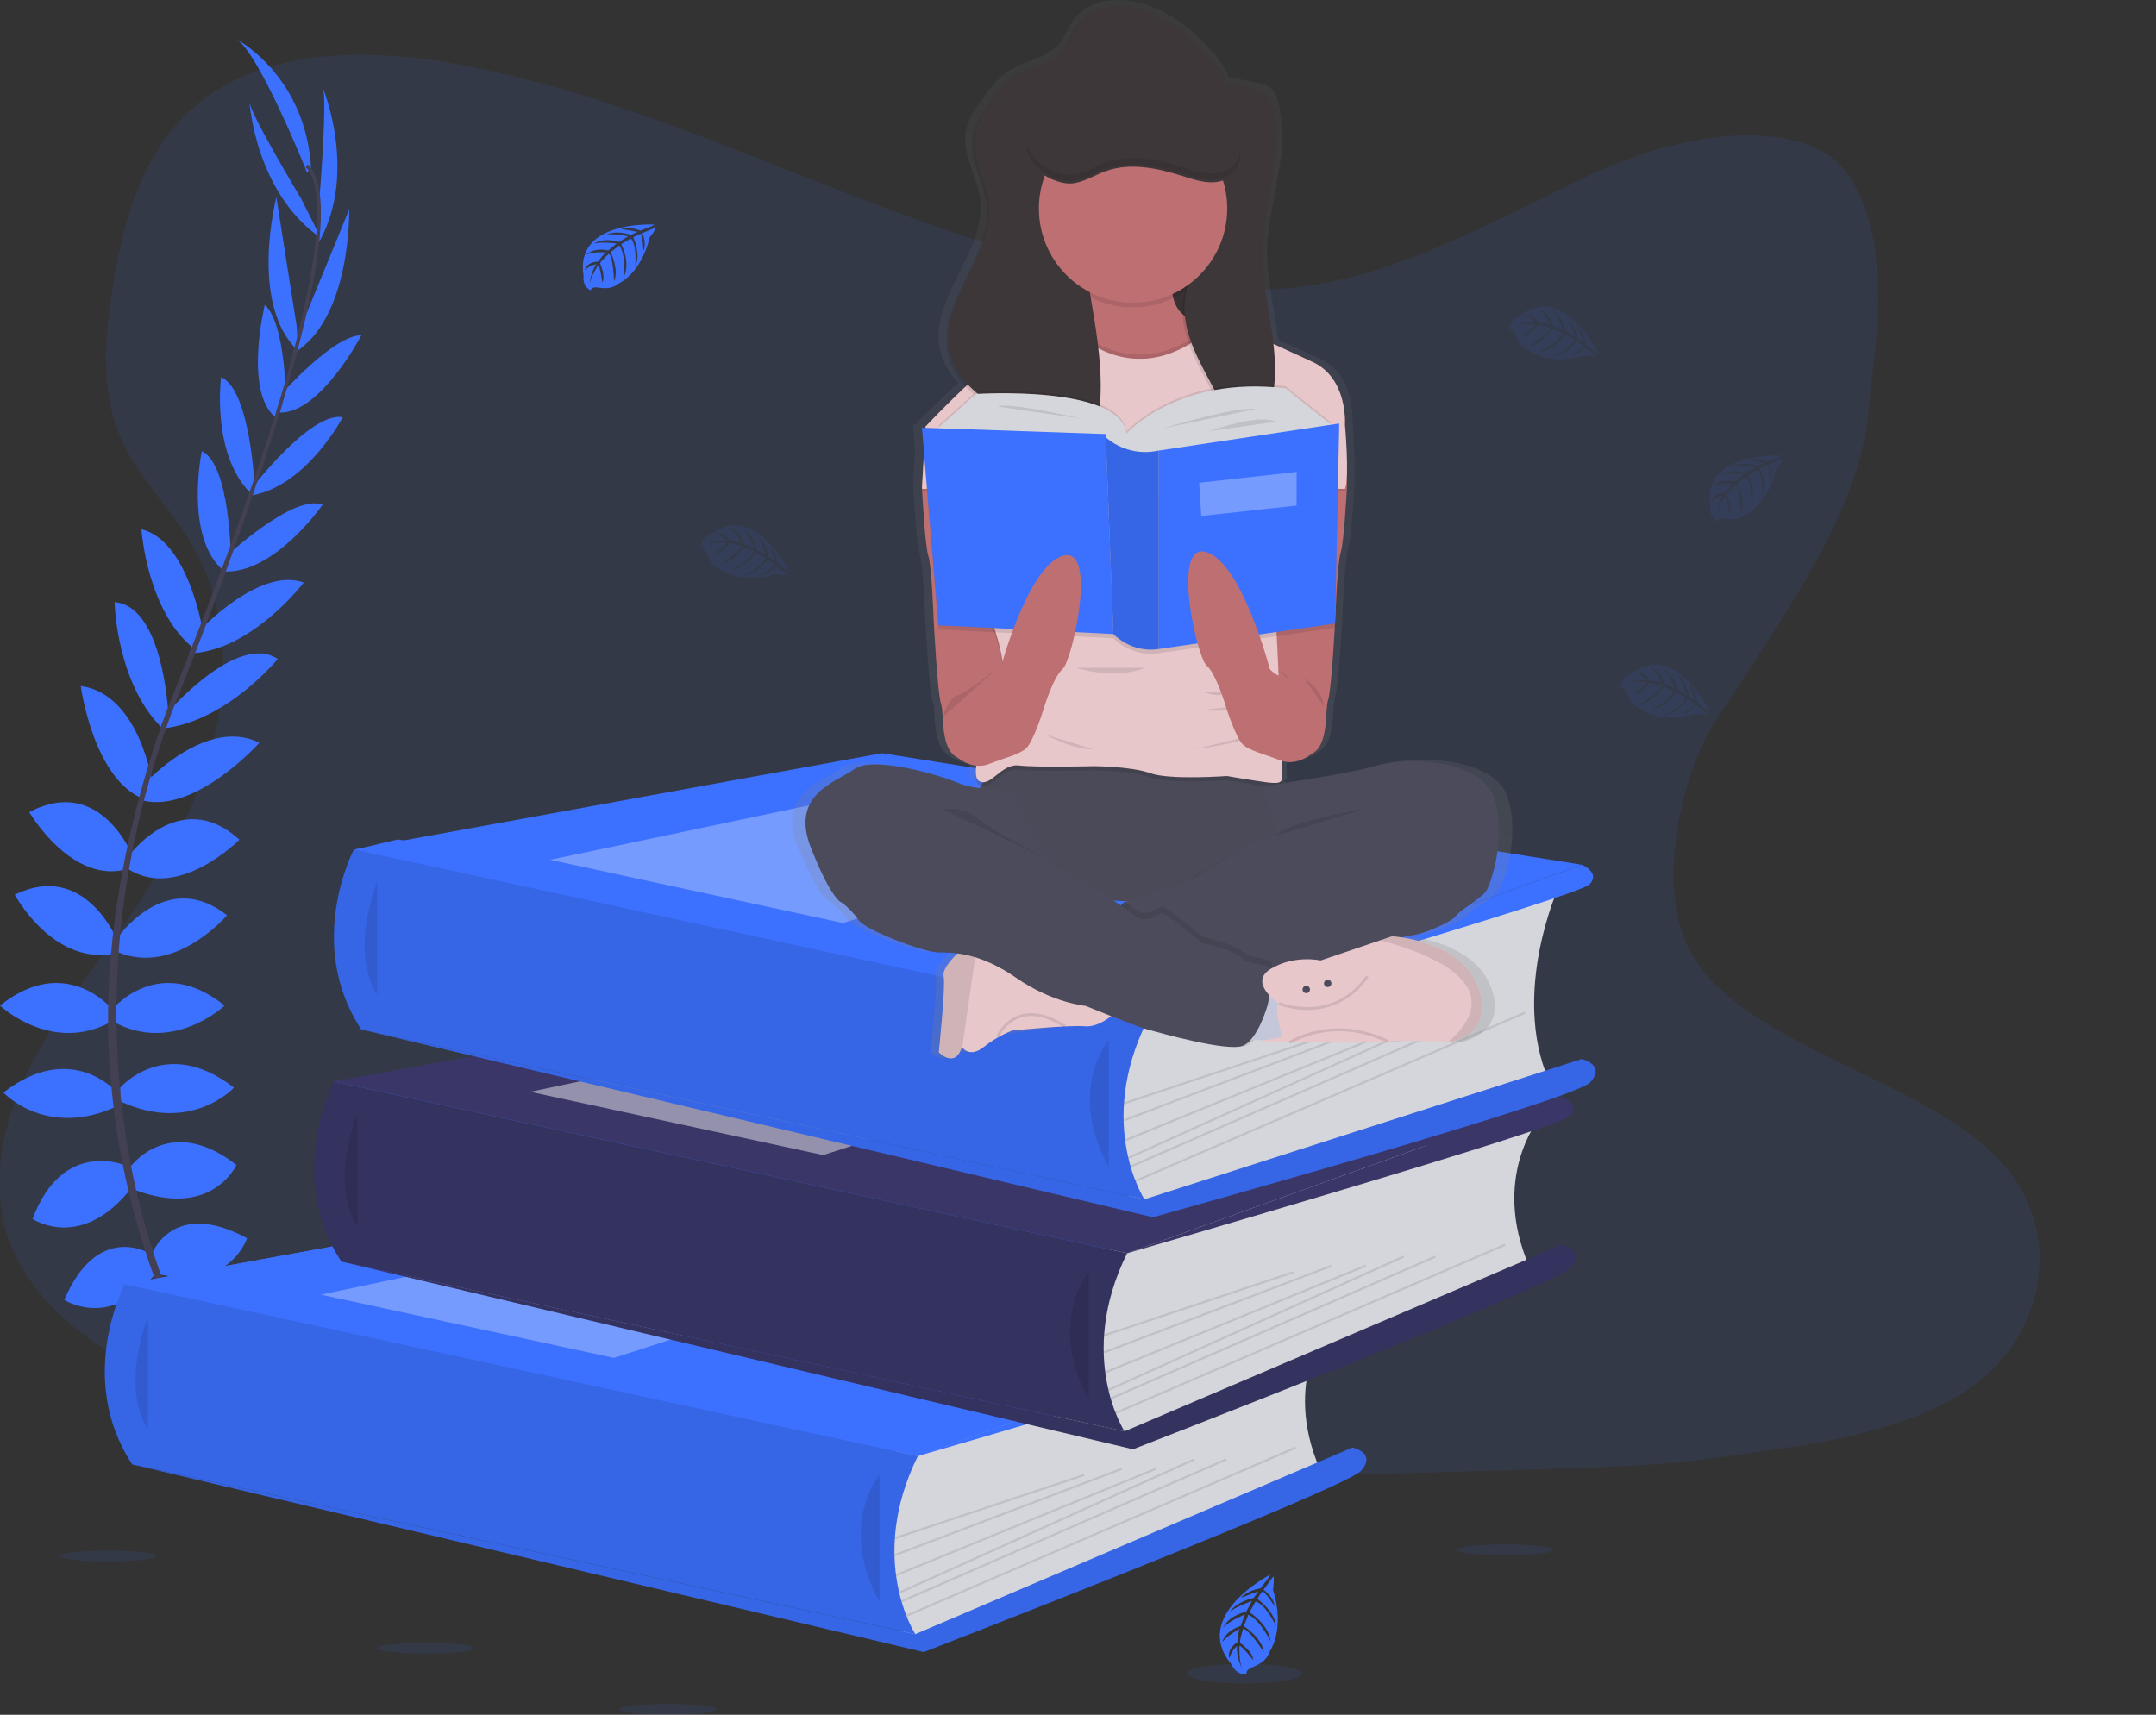 <svg width="753" height="599" viewBox="0 0 753 599" fill="none" xmlns="http://www.w3.org/2000/svg">
<rect x="0" y="0" width="753" height="599" fill="#333333" stroke="none"/>
<g clip-path="url(#clip0)">
<path opacity="0.1" d="M431.608 101.228C383.962 99.571 338.576 84.182 295.245 67.343C251.913 50.504 208.993 31.845 162.488 22.924C132.577 17.186 98.367 16.375 74.271 32.419C51.074 47.889 43.58 74.518 39.553 99.254C36.52 117.861 34.738 137.441 43.05 154.862C48.814 166.958 59.054 177.123 66.129 188.747C90.769 229.056 73.358 278.764 46.657 318.122C34.142 336.589 19.602 354.217 9.943 373.856C0.285 393.494 -4.191 416.028 4.26 436.079C12.645 455.968 32.618 470.878 54.247 481.375C98.19 502.7 149.951 508.799 200.461 512.254C312.236 519.908 424.6 516.593 536.669 513.278C578.146 512.048 587.701 511.416 628.5 505C651.16 501.435 675.98 495.172 692.434 481.515C713.312 464.182 718.488 434.827 704.5 413.096C681.023 376.64 604.932 367.63 588.5 328.5C579.474 306.968 586.881 270.477 600 250.5C628.152 207.657 651.172 175 653 139C653.457 130 663.661 83 643.5 58.5C632.802 45.5 598 40 550.679 63.313C506 85.325 473.674 102.687 431.608 101.228Z" fill="#3C70FF"/>
<path d="M320.572 508.645L68.59 507.415L43.553 448.653L132.086 442.223L116.656 377.797L291.765 355.086L124.084 296.76L138.896 293.239L408.524 337.252L393.675 437.795L372.451 493.05L320.572 508.645Z" fill="#3C70FF"/>
<path d="M72.455 482.804C72.455 482.804 87.915 480.329 97.191 491.26C97.191 491.26 90.389 496.623 75.754 489.198L72.455 482.804Z" fill="#3C70FF"/>
<path d="M70.836 482.561C70.836 482.561 60.971 494.708 65.83 508.232C65.83 508.232 73.869 505.013 74.745 488.616L70.836 482.561Z" fill="#3C70FF"/>
<path d="M61.972 462.59C61.972 462.59 68.156 451.239 92.892 467.128C92.892 467.128 89.594 474.76 78.669 474.141C67.744 473.522 64.858 468.572 61.972 462.59Z" fill="#3C70FF"/>
<path d="M60.375 461.773C60.375 461.773 47.543 460.3 46.299 489.691C46.299 489.691 54.434 491.378 60.213 482.082C65.992 472.785 63.621 467.57 60.375 461.773Z" fill="#3C70FF"/>
<path d="M52.902 438.326C52.902 438.326 60.117 418.319 86.296 432.551C86.296 432.551 80.318 450.907 55.582 445.132L52.902 438.326Z" fill="#3C70FF"/>
<path d="M44.863 408.418C44.863 408.418 58.468 388.205 82.585 406.945C82.585 406.945 74.134 425.921 46.925 415.608L44.863 408.418Z" fill="#3C70FF"/>
<path d="M41.977 379.955C41.977 379.955 57.849 361.384 81.731 379.955C81.731 379.955 66.684 396.249 41.977 384.699V379.955Z" fill="#3C70FF"/>
<path d="M39.504 352.309C39.504 352.309 55.582 332.921 78.463 351.278C78.463 351.278 60.323 368.397 39.504 356.847V352.309Z" fill="#3C70FF"/>
<path d="M40.947 327.765C40.947 327.765 57.879 302.807 79.287 319.721C79.287 319.721 61.148 341.171 40.947 332.508V327.765Z" fill="#3C70FF"/>
<path d="M44.863 299.095C44.863 299.095 62.797 274.344 83.616 293.32C83.616 293.32 62.384 314.77 44.863 303.633V299.095Z" fill="#3C70FF"/>
<path d="M50.841 273.467C50.841 273.467 72.073 250.205 90.595 259.471C90.595 259.471 68.473 284.178 49.913 279.64L50.841 273.467Z" fill="#3C70FF"/>
<path d="M58.262 249.173C58.262 249.173 82.762 220.68 97.014 230.198C97.014 230.198 78.963 252.297 56.524 254.507L58.262 249.173Z" fill="#3C70FF"/>
<path d="M68.973 220.997C68.973 220.997 90.418 197.734 106.084 203.509C106.084 203.509 87.739 227.642 66.095 228.26L68.973 220.997Z" fill="#3C70FF"/>
<path d="M78.669 194.64C78.669 194.64 102.374 172.365 112.681 176.284C112.681 176.284 95.572 201.034 77.638 199.591L78.669 194.64Z" fill="#3C70FF"/>
<path d="M88.151 170.302C88.151 170.302 108.558 143.688 119.696 145.75C119.696 145.75 107.321 169.477 88.151 173.005V170.302Z" fill="#3C70FF"/>
<path d="M98.443 137.485C98.443 137.485 116.479 117.088 126.226 117.132C126.226 117.132 111.989 144.387 97.699 144.137L98.443 137.485Z" fill="#3C70FF"/>
<path d="M104.538 115.637L121.964 73.148C121.964 73.148 122.833 111.556 102.322 123.519L104.538 115.637Z" fill="#3C70FF"/>
<path d="M111.613 68.779C111.613 68.779 114.499 33.296 112.644 30.408C112.644 30.408 125.1 59.91 111.495 84.455L111.613 68.779Z" fill="#3C70FF"/>
<path d="M52.225 437.854C52.225 437.854 34.159 426.65 22.461 454.06C22.461 454.06 38.539 464.741 54.353 444.845L52.225 437.854Z" fill="#3C70FF"/>
<path d="M44.282 407.277C44.282 407.277 22.122 397.163 11.374 425.781C11.374 425.781 28.49 437.567 46.299 414.51L44.282 407.277Z" fill="#3C70FF"/>
<path d="M40.947 381.657C40.947 381.657 25.075 363.086 1.193 381.657C1.193 381.657 16.24 397.951 40.947 386.4V381.657Z" fill="#3C70FF"/>
<path d="M38.959 352.309C38.959 352.309 22.881 332.921 0 351.278C0 351.278 18.14 368.397 38.959 356.847V352.309Z" fill="#3C70FF"/>
<path d="M40.947 328.472C40.947 328.472 29.668 300.517 5.153 312.538C5.153 312.538 18.405 337.326 39.945 333.113L40.947 328.472Z" fill="#3C70FF"/>
<path d="M46.284 298.955C46.284 298.955 35.072 270.514 10.211 283.699C10.211 283.699 25.435 309.769 45.18 303.345L46.284 298.955Z" fill="#3C70FF"/>
<path d="M53.234 273.607C53.234 273.607 48.816 242.426 28.203 239.634C28.203 239.634 32.576 272.517 50.458 279.228L53.234 273.607Z" fill="#3C70FF"/>
<path d="M58.784 249.232C58.784 249.232 57.062 211.664 40.019 210.353C40.019 210.353 40.593 238.868 56.863 254.551L58.784 249.232Z" fill="#3C70FF"/>
<path d="M70.74 219.944C70.74 219.944 65.66 188.703 49.391 184.887C49.391 184.887 51.408 215.141 69.128 227.612L70.74 219.944Z" fill="#3C70FF"/>
<path d="M80.598 194.898C80.598 194.898 80.428 162.354 70.49 157.573C70.49 157.573 64.328 187.038 77.719 199.053L80.598 194.898Z" fill="#3C70FF"/>
<path d="M88.909 169.934C88.909 169.934 87.518 136.424 77.226 131.703C77.226 131.703 73.707 158.221 87.371 172.129L88.909 169.934Z" fill="#3C70FF"/>
<path d="M99.878 140.159C99.878 140.159 99.819 112.904 92.472 106.51C92.472 106.51 85.169 136.365 96.043 145.64L99.878 140.159Z" fill="#3C70FF"/>
<path d="M103.677 114.296L96.529 68.934C96.529 68.934 86.818 106.105 104.016 122.487L103.677 114.296Z" fill="#3C70FF"/>
<path d="M105.068 69.207C105.068 69.207 86.723 38.71 87.098 35.322C87.098 35.322 89.049 67.284 112.128 83.203L105.068 69.207Z" fill="#3C70FF"/>
<path d="M107.218 60.198C107.218 60.198 89.903 16.884 82.07 13.377C82.07 13.377 106.806 25.959 108.661 58.96L107.218 60.198Z" fill="#3C70FF"/>
<path d="M97.611 144.395L96.426 144.034C111.039 96.352 114.683 65.951 106.695 58.327L107.542 57.428C116.015 65.472 112.577 95.541 97.611 144.395Z" fill="#444053"/>
<path d="M57.371 256.039L55.619 255.413C57.172 251.044 58.843 246.61 60.595 242.242C75.849 204.202 88.835 168.814 97.162 141.647L98.686 140.91C90.345 168.129 77.587 204.872 62.318 242.963C60.573 247.251 58.91 251.663 57.371 256.039Z" fill="#444053"/>
<path d="M94.239 518.486C94.004 518.228 70.32 491.54 53.808 445.979C44.132 419.305 38.748 391.264 37.855 362.902C36.721 327.448 44.156 287.861 56.892 251.899L58.276 253.519C29.683 334.232 41.042 403.395 56.112 445.044C72.448 490.192 95.866 516.586 96.094 516.851L94.239 518.486Z" fill="#444053"/>
<path d="M464.334 461.824C464.334 461.824 447.645 482.207 460.896 513.02L327.647 570.846L314.859 573.527L308.97 547.745L312.908 515.208V497.426L464.334 461.824Z" fill="#D5D6DB"/>
<path d="M43.553 448.653L227.982 415.011L472.359 453.964L320.572 508.645L43.553 448.653Z" fill="#3C70FF"/>
<path d="M43.553 448.653L227.982 415.011L472.359 453.964L320.572 508.645L43.553 448.653Z" fill="#3C70FF"/>
<path d="M43.553 448.646C43.553 448.646 26.304 481.345 46.181 511.547L319.674 570.846C319.674 570.846 302.697 544.799 320.55 508.645L43.553 448.646Z" fill="#3C70FF"/>
<path opacity="0.1" d="M43.553 448.646C43.553 448.646 26.304 481.345 46.181 511.547L319.674 570.846C319.674 570.846 302.697 544.799 320.55 508.645L43.553 448.646Z" fill="black"/>
<path opacity="0.1" d="M51.702 459.983C51.702 459.983 41.845 483.909 51.702 499.393V459.983Z" fill="black"/>
<path d="M319.674 570.846L472.359 505.654C472.359 505.654 480.898 507.496 475.377 513.757C469.856 520.018 322.619 577.107 322.619 577.107L46.181 511.547L319.674 570.846Z" fill="#3C70FF"/>
<path opacity="0.1" d="M319.674 570.846L472.359 505.654C472.359 505.654 480.898 507.496 475.377 513.757C469.856 520.018 322.619 577.107 322.619 577.107L46.181 511.547L319.674 570.846Z" fill="black"/>
<path opacity="0.1" d="M307.159 515.23C307.159 515.23 292.435 532.909 307.159 559.428V515.23Z" fill="black"/>
<path opacity="0.1" d="M378.442 514.931L312.399 536.978L312.632 537.677L378.674 515.63L378.442 514.931Z" fill="black"/>
<path opacity="0.1" d="M391.669 512.737L312.378 542.907L312.64 543.596L391.931 513.426L391.669 512.737Z" fill="black"/>
<path opacity="0.1" d="M403.818 512.632L312.821 549.901L313.099 550.582L404.097 513.313L403.818 512.632Z" fill="black"/>
<path opacity="0.1" d="M417.028 509.44L313.883 556.062L314.186 556.733L417.331 510.111L417.028 509.44Z" fill="black"/>
<path opacity="0.1" d="M428.127 509.455L314.699 559.064L314.994 559.739L428.422 510.13L428.127 509.455Z" fill="black"/>
<path opacity="0.1" d="M452.403 505.33L316.41 564.103L316.702 564.779L452.694 506.006L452.403 505.33Z" fill="black"/>
<path opacity="0.3" d="M112.07 452.248L241.638 424.993L320.572 440.094L214.399 474.347L112.07 452.248Z" fill="white"/>
<path d="M472.359 453.964C472.359 453.964 479.058 456.668 475.127 460.845C471.196 465.021 320.55 508.645 320.55 508.645L472.359 453.964Z" fill="#3C70FF"/>
<path d="M537.43 390.975C537.43 390.975 520.748 411.35 533.999 442.171L400.75 499.997L387.962 502.693L382.073 476.911L386.07 444.381V426.576L537.43 390.975Z" fill="#D5D6DB"/>
<path d="M116.656 377.797L301.078 344.162L545.462 383.115L393.675 437.795L116.656 377.797Z" fill="#3A3768"/>
<path d="M116.627 377.797C116.627 377.797 99.37 410.496 119.247 440.698L392.74 499.997C392.74 499.997 375.771 473.927 393.646 437.788L116.627 377.797Z" fill="#3A3768"/>
<path opacity="0.1" d="M116.627 377.797C116.627 377.797 99.37 410.496 119.247 440.698L392.74 499.997C392.74 499.997 375.771 473.927 393.646 437.788L307.159 419.055L116.627 377.797Z" fill="black"/>
<path opacity="0.1" d="M124.798 389.133C124.798 389.133 114.948 413.052 124.798 428.543V389.133Z" fill="black"/>
<path d="M392.77 499.997L545.462 434.805C545.462 434.805 553.994 436.646 548.473 442.908C542.951 449.169 395.714 506.258 395.714 506.258L119.277 440.698L392.77 499.997Z" fill="#3A3768"/>
<path opacity="0.1" d="M392.77 499.997L545.462 434.805C545.462 434.805 553.994 436.646 548.473 442.908C542.951 449.169 395.714 506.258 395.714 506.258L119.277 440.698L392.77 499.997Z" fill="black"/>
<path opacity="0.1" d="M380.254 444.381C380.254 444.381 365.531 462.06 380.254 488.579V444.381Z" fill="black"/>
<path opacity="0.1" d="M451.543 444.09L385.5 466.137L385.733 466.835L451.776 444.788L451.543 444.09Z" fill="black"/>
<path opacity="0.1" d="M464.78 441.892L385.489 472.062L385.751 472.751L465.042 442.581L464.78 441.892Z" fill="black"/>
<path opacity="0.1" d="M476.918 441.776L385.921 479.046L386.199 479.727L477.197 442.458L476.918 441.776Z" fill="black"/>
<path opacity="0.1" d="M490.137 438.586L386.991 485.208L387.294 485.88L490.44 439.258L490.137 438.586Z" fill="black"/>
<path opacity="0.1" d="M501.225 438.592L387.797 488.201L388.092 488.876L501.52 439.267L501.225 438.592Z" fill="black"/>
<path opacity="0.1" d="M525.506 434.467L389.513 493.239L389.805 493.916L525.798 435.143L525.506 434.467Z" fill="black"/>
<path opacity="0.45" d="M185.173 381.399L314.741 354.143L393.675 369.244L287.503 403.498L185.173 381.399Z" fill="white"/>
<path d="M545.462 383.115C545.462 383.115 552.154 385.819 548.23 389.988C544.306 394.157 393.675 437.788 393.675 437.788L545.462 383.115Z" fill="#3A3768"/>
<path d="M544.35 309.923C544.35 309.923 527.661 346.512 540.912 377.325L407.663 418.945L394.905 421.648L389.015 395.866L392.954 363.329V345.525L544.35 309.923Z" fill="#D5D6DB"/>
<path d="M123.598 296.752L308.027 263.11L552.412 302.063L400.617 356.744L123.598 296.752Z" fill="#3C70FF"/>
<path d="M123.598 296.745C123.598 296.745 106.32 329.444 126.197 359.646L399.69 418.945C399.69 418.945 382.713 392.876 400.588 356.744L123.598 296.745Z" fill="#3C70FF"/>
<path opacity="0.1" d="M123.598 296.745C123.598 296.745 106.32 329.444 126.197 359.646L399.69 418.945C399.69 418.945 382.713 392.876 400.588 356.744L123.598 296.745Z" fill="black"/>
<path opacity="0.1" d="M131.748 308.082C131.748 308.082 121.89 332.008 131.748 347.492V308.082Z" fill="black"/>
<path d="M399.719 418.945L552.404 369.959C552.404 369.959 560.944 371.8 555.423 378.062C549.901 384.323 402.664 425.206 402.664 425.206L126.226 359.646L399.719 418.945Z" fill="#3C70FF"/>
<path opacity="0.1" d="M399.719 418.945L552.404 369.959C552.404 369.959 560.944 371.8 555.423 378.062C549.901 384.323 402.664 425.206 402.664 425.206L126.226 359.646L399.719 418.945Z" fill="black"/>
<path opacity="0.1" d="M387.204 363.329C387.204 363.329 372.48 381.008 387.204 407.527V363.329Z" fill="black"/>
<path opacity="0.1" d="M458.495 363.037L392.452 385.083L392.685 385.782L458.728 363.735L458.495 363.037Z" fill="black"/>
<path opacity="0.1" d="M471.727 360.843L392.436 391.013L392.697 391.701L471.989 361.531L471.727 360.843Z" fill="black"/>
<path opacity="0.1" d="M483.858 360.731L392.86 398L393.139 398.681L484.136 361.412L483.858 360.731Z" fill="black"/>
<path opacity="0.1" d="M497.087 357.534L393.941 404.156L394.244 404.827L497.39 358.205L497.087 357.534Z" fill="black"/>
<path opacity="0.1" d="M508.179 357.547L394.751 407.156L395.046 407.831L508.473 358.222L508.179 357.547Z" fill="black"/>
<path opacity="0.1" d="M532.457 353.427L396.465 412.199L396.757 412.875L532.749 354.103L532.457 353.427Z" fill="black"/>
<path opacity="0.3" d="M192.115 300.347L321.684 273.092L400.617 288.193L294.445 322.446L192.115 300.347Z" fill="white"/>
<path d="M552.404 302.063C552.404 302.063 559.103 304.767 555.172 308.944C551.241 313.12 400.617 356.744 400.617 356.744L552.404 302.063Z" fill="#3C70FF"/>
<path d="M228.527 78.451C228.527 78.451 200.552 76.764 203.82 96.403C203.82 96.403 203.165 99.873 206.309 101.449C206.309 101.449 206.36 99.976 209.18 100.484C210.186 100.657 211.209 100.706 212.228 100.631C213.6 100.537 214.905 100 215.945 99.099C215.945 99.099 223.815 95.843 226.878 82.967C226.878 82.967 229.145 80.16 229.086 79.438L224.345 81.457C224.345 81.457 225.957 84.867 224.691 87.703C224.691 87.703 224.537 81.582 223.624 81.722C223.44 81.722 221.172 82.908 221.172 82.908C221.172 82.908 223.948 88.853 221.85 93.169C221.85 93.169 222.645 85.847 220.304 83.335L216.976 85.28C216.976 85.28 220.223 91.416 218.021 96.425C218.021 96.425 218.588 88.742 216.277 85.751L213.258 88.109C213.258 88.109 216.313 94.156 214.451 98.311C214.451 98.311 214.208 89.368 212.61 88.691C212.61 88.691 209.967 91.018 209.57 91.976C209.57 91.976 211.661 96.396 210.358 98.687C210.358 98.687 209.57 92.727 208.885 92.698C208.885 92.698 206.257 96.646 205.985 99.328C206.112 96.828 206.891 94.405 208.245 92.3C206.73 92.587 205.333 93.312 204.225 94.385C204.225 94.385 204.63 91.593 208.9 91.35C208.9 91.35 211.072 88.352 211.653 88.175C211.653 88.175 207.406 87.814 204.836 88.956C204.836 88.956 207.104 86.326 212.426 87.483L215.371 85.052C215.371 85.052 209.791 84.315 207.42 85.133C207.42 85.133 210.152 82.805 216.174 84.499L219.42 82.562C219.42 82.562 214.657 81.538 211.823 81.906C211.823 81.906 214.812 80.293 220.37 82.039L222.681 81C222.681 81 219.199 80.315 218.176 80.204C217.153 80.094 217.101 79.814 217.101 79.814C219.311 79.451 221.579 79.706 223.653 80.551C223.653 80.551 228.622 78.761 228.527 78.451Z" fill="#3C70FF"/>
<path opacity="0.1" d="M622.091 159.172C622.091 159.172 594.116 157.485 597.385 177.123C597.385 177.123 596.73 180.593 599.873 182.169C599.873 182.169 599.925 180.696 602.745 181.204C603.751 181.373 604.774 181.423 605.792 181.352C607.152 181.251 608.444 180.714 609.473 179.819C609.473 179.819 617.35 176.563 620.406 163.687C620.406 163.687 622.673 160.881 622.614 160.159L617.888 162.177C617.888 162.177 619.5 165.588 618.234 168.424C618.234 168.424 618.079 162.302 617.174 162.442C616.99 162.442 614.715 163.628 614.715 163.628C614.715 163.628 617.49 169.573 615.4 173.889C615.4 173.889 616.195 166.567 613.846 164.055L610.519 166C610.519 166 613.765 172.136 611.564 177.145C611.564 177.145 612.131 169.462 609.819 166.472L606.808 168.829C606.808 168.829 609.856 174.877 607.994 179.031C607.994 179.031 607.751 170.088 606.153 169.411C606.153 169.411 603.518 171.738 603.113 172.696C603.113 172.696 605.203 177.116 603.908 179.407C603.908 179.407 603.113 173.447 602.435 173.418C602.435 173.418 599.807 177.366 599.535 180.048C599.662 177.547 600.444 175.123 601.802 173.02C600.286 173.308 598.886 174.032 597.775 175.105C597.775 175.105 598.188 172.313 602.45 172.07C602.45 172.07 604.622 169.072 605.203 168.888C605.203 168.888 600.963 168.534 598.386 169.676C598.386 169.676 600.654 167.046 605.976 168.203L608.921 165.772C608.921 165.772 603.333 165.035 600.97 165.853C600.97 165.853 603.694 163.525 609.724 165.219L612.963 163.282C612.963 163.282 608.2 162.258 605.365 162.626C605.365 162.626 608.354 161.013 613.912 162.759L616.231 161.72C616.231 161.72 612.742 161.035 611.719 160.925C610.695 160.814 610.644 160.534 610.644 160.534C612.854 160.166 615.123 160.422 617.196 161.271C617.196 161.271 622.18 159.481 622.091 159.172Z" fill="#3C70FF"/>
<path opacity="0.1" d="M275.643 199.775C275.643 199.775 263.451 174.486 247.933 186.95C247.933 186.95 244.583 188.07 244.745 191.583C244.745 191.583 246.033 190.913 246.953 193.624C247.297 194.582 247.752 195.497 248.308 196.349C249.061 197.505 250.17 198.384 251.466 198.854C251.466 198.854 258.143 204.143 270.872 200.533C270.872 200.533 274.428 201.145 275.009 200.718L270.946 197.572C270.946 197.572 268.737 200.644 265.66 200.917C265.66 200.917 270.931 197.801 270.364 197.079C270.246 196.931 268.156 195.51 268.156 195.51C268.156 195.51 264.32 200.835 259.535 201.108C259.535 201.108 266.308 198.235 267.353 194.957L264.04 192.998C264.04 192.998 260.264 198.832 254.823 199.347C254.823 199.347 261.802 196.099 263.282 192.622L259.763 191.149C259.763 191.149 255.972 196.762 251.437 197.167C251.437 197.167 259.123 192.593 258.931 190.861C258.931 190.861 255.611 189.698 254.58 189.808C254.58 189.808 251.768 193.779 249.118 193.779C249.118 193.779 253.925 190.176 253.631 189.594C253.631 189.594 248.904 189.226 246.416 190.331C248.658 189.216 251.153 188.708 253.653 188.858C252.661 187.675 251.346 186.807 249.869 186.361C249.869 186.361 252.504 185.359 254.794 188.961C254.794 188.961 258.475 189.396 258.909 189.815C258.909 189.815 257.15 185.941 254.904 184.254C254.904 184.254 258.305 184.939 259.859 190.147L263.429 191.561C263.429 191.561 261.375 186.316 259.483 184.659C259.483 184.659 262.84 185.904 264.305 192.025L267.574 193.911C267.574 193.911 266.153 189.248 264.445 186.957C264.445 186.957 267.309 188.784 268.494 194.486L270.533 196.003C270.533 196.003 269.429 192.622 269.061 191.679C268.693 190.736 268.877 190.545 268.877 190.545C270.278 192.294 271.165 194.398 271.439 196.622C271.439 196.622 275.378 199.996 275.643 199.775Z" fill="#3C70FF"/>
<path opacity="0.1" d="M558.176 123.445C558.176 123.445 545.992 98.156 530.466 110.62C530.466 110.62 527.124 111.74 527.278 115.254C527.278 115.254 528.574 114.591 529.487 117.294C529.83 118.256 530.287 119.174 530.849 120.027C531.599 121.18 532.706 122.057 534 122.524C534 122.524 540.684 127.813 553.405 124.211C553.405 124.211 556.961 124.815 557.55 124.388L553.508 121.235C553.508 121.235 551.3 124.314 548.23 124.587C548.23 124.587 553.494 121.463 552.927 120.741C552.809 120.594 550.718 119.172 550.718 119.172C550.718 119.172 546.89 124.498 542.098 124.771C542.098 124.771 548.878 121.898 549.923 118.627L546.559 116.683C546.559 116.683 542.79 122.509 537.342 123.032C537.342 123.032 544.321 119.776 545.808 116.3L542.282 114.826C542.282 114.826 538.49 120.447 533.963 120.845C533.963 120.845 541.641 116.27 541.45 114.546C541.45 114.546 538.137 113.375 537.106 113.493C537.106 113.493 534.294 117.456 531.636 117.456C531.636 117.456 536.451 113.854 536.157 113.272C536.157 113.272 531.43 112.904 528.935 114.009C531.177 112.893 533.672 112.385 536.171 112.535C535.183 111.351 533.87 110.483 532.395 110.038C532.395 110.038 535.03 109.036 537.32 112.638C537.32 112.638 541.001 113.08 541.435 113.5C541.435 113.5 539.676 109.618 537.423 107.931C537.423 107.931 540.824 108.624 542.377 113.861L545.955 115.276C545.955 115.276 543.901 110.023 542.009 108.366C542.009 108.366 545.366 109.611 546.824 115.732L550.1 117.618C550.1 117.618 548.672 112.963 546.964 110.664C546.964 110.664 549.835 112.491 551.013 118.193L553.052 119.71C553.052 119.71 551.955 116.329 551.58 115.386C551.204 114.443 551.396 114.259 551.396 114.259C552.792 116.01 553.676 118.113 553.95 120.336C553.95 120.336 557.948 123.681 558.176 123.445Z" fill="#3C70FF"/>
<path opacity="0.1" d="M597.113 248.532C597.113 248.532 584.929 223.236 569.381 235.7C569.381 235.7 566.038 236.82 566.193 240.334C566.193 240.334 567.489 239.671 568.401 242.374C568.742 243.336 569.197 244.254 569.756 245.107C570.507 246.261 571.613 247.137 572.907 247.604C572.907 247.604 579.591 252.901 592.32 249.291C592.32 249.291 595.869 249.903 596.457 249.468L592.394 246.323C592.394 246.323 590.185 249.402 587.108 249.674C587.108 249.674 592.372 246.551 591.805 245.829C591.687 245.682 589.596 244.26 589.596 244.26C589.596 244.26 585.768 249.586 580.975 249.866C580.975 249.866 587.756 246.985 588.801 243.715L585.481 241.755C585.481 241.755 581.712 247.59 576.264 248.105C576.264 248.105 583.243 244.849 584.73 241.372L581.204 239.899C581.204 239.899 577.412 245.512 572.885 245.917C572.885 245.917 580.571 241.343 580.379 239.612C580.379 239.612 577.059 238.441 576.028 238.558C576.028 238.558 573.216 242.521 570.558 242.521C570.558 242.521 575.373 238.919 575.079 238.337C575.079 238.337 570.352 237.969 567.857 239.074C570.102 237.959 572.599 237.451 575.101 237.601C574.111 236.415 572.796 235.547 571.317 235.104C571.317 235.104 573.952 234.094 576.242 237.704C576.242 237.704 579.923 238.139 580.357 238.558C580.357 238.558 578.598 234.684 576.352 232.989C576.352 232.989 579.753 233.682 581.307 238.919L584.877 240.334C584.877 240.334 582.823 235.081 580.931 233.431C580.931 233.431 584.288 234.669 585.746 240.798L589.022 242.676C589.022 242.676 587.594 238.021 585.886 235.722C585.886 235.722 588.757 237.549 589.942 243.258L591.981 244.731C591.981 244.731 590.877 241.35 590.509 240.407C590.141 239.464 590.325 239.28 590.325 239.28C591.725 241.029 592.61 243.133 592.88 245.358C592.88 245.358 596.884 248.753 597.113 248.532Z" fill="#3C70FF"/>
<path opacity="0.1" d="M148.673 577.638C158.02 577.638 165.598 576.79 165.598 575.745C165.598 574.699 158.02 573.851 148.673 573.851C139.325 573.851 131.748 574.699 131.748 575.745C131.748 576.79 139.325 577.638 148.673 577.638Z" fill="#3C70FF"/>
<path opacity="0.1" d="M37.722 545.462C47.069 545.462 54.647 544.614 54.647 543.568C54.647 542.523 47.069 541.675 37.722 541.675C28.375 541.675 20.797 542.523 20.797 543.568C20.797 544.614 28.375 545.462 37.722 545.462Z" fill="#3C70FF"/>
<path opacity="0.1" d="M233.246 599.007C242.593 599.007 250.171 598.16 250.171 597.114C250.171 596.069 242.593 595.221 233.246 595.221C223.898 595.221 216.321 596.069 216.321 597.114C216.321 598.16 223.898 599.007 233.246 599.007Z" fill="#3C70FF"/>
<path opacity="0.1" d="M525.798 543.274C535.146 543.274 542.723 542.426 542.723 541.381C542.723 540.335 535.146 539.487 525.798 539.487C516.451 539.487 508.873 540.335 508.873 541.381C508.873 542.426 516.451 543.274 525.798 543.274Z" fill="#3C70FF"/>
<path opacity="0.1" d="M434.688 588.076C445.743 588.076 454.705 586.536 454.705 584.636C454.705 582.736 445.743 581.196 434.688 581.196C423.633 581.196 414.671 582.736 414.671 584.636C414.671 586.536 423.633 588.076 434.688 588.076Z" fill="#3C70FF"/>
<path d="M443.618 550.058C443.618 550.058 415.746 564.467 430.146 581.439C430.146 581.439 431.5 585.122 435.417 584.864C435.417 584.864 434.637 583.435 437.625 582.293C438.689 581.882 439.7 581.345 440.636 580.695C441.902 579.819 442.848 578.555 443.331 577.093C443.331 577.093 449.029 569.461 444.612 555.34C444.612 555.34 445.186 551.347 444.685 550.699L441.299 555.347C441.299 555.347 444.796 557.697 445.201 561.152C445.201 561.152 441.52 555.355 440.784 555.995C440.622 556.128 439.105 558.537 439.105 558.537C439.105 558.537 445.171 562.655 445.62 568.003C445.62 568.003 442.205 560.511 438.516 559.443L436.403 563.214C436.403 563.214 443.029 567.251 443.765 573.321C443.765 573.321 439.915 565.623 435.984 564.069L434.43 568.054C434.43 568.054 440.82 572.12 441.409 577.174C441.409 577.174 436.065 568.724 434.143 568.99C434.143 568.99 432.936 572.732 433.098 573.888C433.098 573.888 437.611 576.908 437.692 579.877C437.692 579.877 433.525 574.61 432.884 574.956C432.884 574.956 432.619 580.253 433.9 583.008C433.9 583.008 431.692 579.074 432.053 574.956C430.761 576.099 429.832 577.594 429.38 579.258C429.38 579.258 428.18 576.349 432.134 573.667C432.134 573.667 432.509 569.549 432.965 569.041C432.965 569.041 428.688 571.133 426.87 573.697C426.87 573.697 427.54 569.874 433.341 567.973L434.813 563.936C434.813 563.936 429.012 566.397 427.223 568.562C427.223 568.562 428.511 564.769 435.27 562.949L437.272 559.266C437.272 559.266 432.119 561.005 429.601 562.949C429.601 562.949 431.552 559.686 437.89 558.183L439.517 555.863C439.517 555.863 435.778 557.196 434.732 557.675C433.687 558.154 433.481 557.918 433.481 557.918C435.392 556.301 437.713 555.245 440.187 554.868C440.187 554.868 443.876 550.309 443.618 550.058Z" fill="#3C70FF"/>
<path d="M526.343 277.924C521.529 264.834 495.026 263.604 483.527 266.941C475.355 269.32 458.128 272.001 448.926 273.35L448.33 272.782C449.522 272.429 449.552 271.56 449.405 270.27C449.319 268.571 449.343 266.869 449.478 265.173C455.117 266.926 460.138 262.779 460.138 262.779C466.764 259.832 464.982 247.221 466.248 243.774C467.198 241.196 468.221 226.006 468.678 218.434H468.774L468.825 215.892C468.891 214.795 468.921 214.154 468.921 214.154C468.921 214.154 469.569 195.635 470.835 191.885C472.013 188.438 472.97 171.068 473.117 168.313C473.117 168.077 473.117 167.952 473.117 167.952L473.021 166.346C473.088 165.175 473.117 163.871 473.11 162.501C473.11 156.203 472.454 148.269 472.373 146.988C472.373 146.803 472.373 146.582 472.373 146.317C472.425 143.629 472.086 130.163 460.639 125.073C456.42 123.187 451.348 120.94 446.438 118.753C445.171 107.814 442.278 96.933 442.529 85.913C442.529 84.256 442.676 82.599 442.838 80.948C442.838 81.427 442.786 81.913 442.779 82.422C442.779 83.49 442.779 84.565 442.779 85.633C443.213 71.851 448.418 57.995 447.932 44.507C447.888 45.826 447.792 47.152 447.667 48.478C447.921 43.916 447.444 39.342 446.254 34.931C445.812 33.377 445.216 31.771 443.942 30.732C442.738 29.896 441.358 29.349 439.908 29.134C436.424 28.242 432.885 27.582 429.314 27.16C428.771 25.498 427.966 23.933 426.929 22.526C419.464 12.272 408.406 2.637 395.332 0.427C388.772 -0.678 381.226 0.243 376.765 4.935C376.299 5.348 375.861 5.791 375.455 6.261C373.055 9.127 372.024 12.891 369.565 15.749C369.403 15.941 369.219 16.117 369.042 16.302C364.228 20.611 356.726 21.51 351.374 25.377C350.431 26.071 349.547 26.842 348.731 27.683C346.575 29.821 344.641 32.173 342.959 34.703C340.552 38.091 338.079 41.62 337.313 45.664C335.774 53.767 341.288 61.45 342.312 69.604C344.594 87.851 324.415 104.042 328.236 122.045C329.255 126.468 331.507 130.511 334.729 133.706C326.859 140.837 320.16 147.754 320.16 147.754V148.166H318.916L319.041 149.64H318.916L319.6 157.632L318.916 169.271C318.916 169.271 318.916 169.396 318.916 169.632V169.691V170.007C318.916 170.007 318.916 170.133 318.916 170.368H318.96C319.188 174.633 320.094 189.97 321.168 193.204C322.435 196.953 323.075 215.472 323.075 215.472C323.075 215.472 324.474 241.645 325.755 245.107C327.036 248.569 325.217 261.144 331.865 264.112C333.81 265.605 336.113 266.56 338.542 266.882C338.204 269.637 338.417 271.633 339.514 272.259C339.984 272.535 340.516 272.688 341.06 272.701C340.609 273.371 340.208 274.072 339.86 274.801C337.221 274.525 334.629 273.914 332.145 272.981C325.004 270.035 301.306 263.405 294.423 268.068C287.539 272.731 270.975 276.959 278.624 295.728C286.273 314.498 289.836 314.969 289.836 314.969C292.191 316.68 294.256 318.756 295.954 321.12C298.251 324.575 319.652 332.479 325.004 332.479C327.279 332.444 329.553 332.557 331.814 332.818C331.814 332.818 326.005 337.915 326.778 340.877C327.551 343.838 325.011 367.543 325.011 367.543C325.011 367.543 330.901 373.48 333.418 365.694L333.507 365.812C333.978 366.453 336.525 369.347 341.318 365.694C343.279 364.205 345.363 362.884 347.546 361.745L370.75 358.46C373.17 358.309 375.595 358.292 378.017 358.408C381.698 358.71 385.312 356.53 387.587 354.843C392.394 356.67 397.798 358.666 400.367 359.396C405.579 360.869 429.535 367.3 435.137 365.289C436.302 364.825 437.337 364.087 438.156 363.138L443.5 363.307L440.997 363.808C440.997 363.808 445.871 363.889 452.496 363.977L452.217 364.139L460.528 364.066C472.69 364.176 486.354 364.213 488.15 363.808C490.962 363.182 505.575 363.624 509.882 363.808H511.082C511.082 363.808 527.138 360.604 520.513 344.302C515.418 331.779 499.76 328.14 492.81 327.138C494.768 326.748 496.454 326.446 497.573 326.269C502.425 325.533 511.848 321.113 512.613 319.603C513.379 318.093 521.278 313.71 523.318 311.212C525.357 308.715 531.18 291.014 526.343 277.924ZM393.351 314.557L392.564 314.815L392.034 314.991L391.018 315.993C390.208 315.448 389.339 314.874 388.434 314.284C390.031 314.38 391.673 314.476 393.351 314.557Z" fill="url(#paint0_linear)"/>
<path d="M440.291 236.886C440.291 236.886 451.554 266.352 457.959 263.405C464.364 260.458 462.626 247.936 463.848 244.503C465.071 241.07 466.425 215.038 466.425 215.038C466.425 215.038 467.043 196.622 468.266 192.895C469.399 189.469 470.32 172.195 470.474 169.477C470.474 169.241 470.474 169.116 470.474 169.116L469.259 147.754L462.383 146.037L446.438 151.93L444.229 164.549L443.368 169.477L443 171.576L440.291 236.886Z" fill="#BE6F72"/>
<path opacity="0.1" d="M444.001 231.951C444.001 231.951 454.749 240.754 457.988 241.527C461.228 242.3 463.215 249.166 463.215 249.166" fill="black"/>
<path d="M352.206 238.175C352.206 238.175 340.942 267.641 334.537 264.694C328.133 261.748 329.87 249.225 328.648 245.792C327.426 242.359 326.071 216.327 326.071 216.327C326.071 216.327 325.453 197.911 324.231 194.184C323.097 190.758 322.177 173.484 322.022 170.766C322.022 170.53 322.022 170.405 322.022 170.405L323.244 149.043L330.12 147.326L346.066 153.22L348.275 165.838L349.136 170.766L349.504 172.866L352.206 238.175Z" fill="#BE6F72"/>
<path d="M425.552 80.492H400.411V119.703H425.552V80.492Z" fill="#3E373A"/>
<path opacity="0.1" d="M425.552 80.492H400.411V119.703H425.552V80.492Z" fill="black"/>
<path d="M347.789 267.523C347.789 267.523 339.197 276.974 342.385 278.69C345.573 280.407 366.193 312.575 366.193 312.575C366.193 312.575 433.922 320.921 446.695 308.399C459.468 295.876 459.21 273.504 459.21 273.504C459.21 273.504 448.948 275.714 447.829 274.513C446.71 273.313 440.563 267.523 440.563 267.523C440.563 267.523 353.678 262.249 347.789 267.523Z" fill="#4B4B5B"/>
<path opacity="0.02" d="M347.789 267.523C347.789 267.523 339.197 276.974 342.385 278.69C345.573 280.407 366.193 312.575 366.193 312.575C366.193 312.575 433.922 320.921 446.695 308.399C459.468 295.876 459.21 273.504 459.21 273.504C459.21 273.504 448.948 275.714 447.829 274.513C446.71 273.313 440.563 267.523 440.563 267.523C440.563 267.523 353.678 262.249 347.789 267.523Z" fill="black"/>
<path d="M469.716 148.063L447.63 165.742L440.953 166.228L438.502 166.405L397.327 169.425L354.628 166.302L348.275 165.838L340.177 165.249L323.244 149.043C323.244 149.043 335.229 136.196 345.727 127.526C349.865 124.1 353.774 121.331 356.623 120.241L357.109 120.071C358.901 119.372 360.501 118.256 361.776 116.815C370.066 108.263 377.729 87.158 377.729 87.158C377.729 87.158 414.296 68.256 409.879 93.051C405.462 117.846 426.318 111.718 426.318 111.718L433.194 114.856L435.91 116.101L442.838 119.276L458.467 126.45C470.732 132.1 469.716 148.063 469.716 148.063Z" fill="#BE6F72"/>
<path opacity="0.1" d="M395.611 107.349C413.773 107.349 428.497 92.617 428.497 74.444C428.497 56.271 413.773 41.539 395.611 41.539C377.449 41.539 362.726 56.271 362.726 74.444C362.726 92.617 377.449 107.349 395.611 107.349Z" fill="black"/>
<path opacity="0.1" d="M469.767 171.503H322.022C322.022 171.267 322.022 171.142 322.022 171.142L323.244 149.779C323.244 149.779 335.229 136.933 345.727 128.262L438.487 124.579L442.801 120.027L458.43 127.202C470.702 132.844 469.716 148.807 469.716 148.807C469.716 148.807 471.394 167.304 469.767 171.503Z" fill="black"/>
<path d="M469.767 170.766H322.022C322.022 170.53 322.022 170.405 322.022 170.405L323.244 149.043C323.244 149.043 335.229 136.196 345.727 127.526L438.487 123.843L442.801 119.29L458.43 126.465C470.702 132.108 469.716 148.07 469.716 148.07C469.716 148.07 471.394 166.567 469.767 170.766Z" fill="#E7C7CA"/>
<path opacity="0.1" d="M371.928 110.863C371.928 110.863 395.236 140.579 426.281 110.252C457.326 79.925 429.719 177.897 429.719 177.897L362.726 185.852L371.928 110.863Z" fill="black"/>
<path d="M371.928 112.336C371.928 112.336 395.236 142.052 426.281 111.725C457.326 81.398 429.719 179.37 429.719 179.37L362.726 187.326L371.928 112.336Z" fill="#E7C7CA"/>
<path opacity="0.1" d="M435.873 117.552L438.34 155.186L440.982 167.709L443 177.285C443 177.285 448.153 250.949 446.681 254.632C445.208 258.315 447.417 261.261 447.726 263.221C448.035 265.18 447.417 270.101 447.66 272.311C447.903 274.521 447.66 275.501 442.02 274.712C436.381 273.924 428.519 272.554 428.519 272.554C428.519 272.554 408.642 274.027 401.773 271.574C394.905 269.121 381.896 269.114 381.896 269.114C381.896 269.114 362.262 269.607 355.887 268.871C349.511 268.134 346.066 276.731 341.899 274.27C337.733 271.81 346.802 248.002 349.747 241.122C352.692 234.242 345.823 216.813 345.823 216.813L354.657 167.775L356.623 156.66V121.714L357.109 121.544C358.901 120.845 360.501 119.729 361.776 118.288L363.985 153.455L433.186 155.916V116.336" fill="black"/>
<path d="M435.873 116.079L438.34 153.713L440.982 166.236L443 175.812C443 175.812 448.153 249.475 446.681 253.158C445.208 256.842 447.417 259.788 447.726 261.748C448.035 263.707 447.417 268.628 447.66 270.838C447.903 273.048 447.66 274.027 442.02 273.239C436.381 272.451 428.519 271.081 428.519 271.081C428.519 271.081 408.642 272.554 401.773 270.101C394.905 267.648 381.896 267.641 381.896 267.641C381.896 267.641 362.262 268.134 355.887 267.398C349.511 266.661 346.066 275.257 341.899 272.797C337.733 270.337 346.802 246.529 349.747 239.649C352.692 232.768 345.823 215.34 345.823 215.34L354.657 166.302L356.623 155.186V120.241L357.109 120.071C358.901 119.372 360.501 118.256 361.776 116.815L363.985 151.982L433.186 154.442V114.863" fill="#E7C7CA"/>
<path opacity="0.1" d="M443.832 37.539C443.412 35.999 442.83 34.401 441.623 33.369C440.47 32.541 439.139 31.996 437.736 31.778C434.378 30.895 430.964 30.24 427.518 29.819C427.025 28.183 426.28 26.635 425.309 25.23C418.095 15.035 407.42 5.422 394.861 3.249C388.286 2.107 380.667 3.131 376.456 8.317C374.144 11.167 373.15 14.946 370.817 17.745C366.319 23.182 358.198 23.852 352.53 28.058C349.504 30.268 347.31 33.473 345.168 36.581C342.849 39.948 340.464 43.454 339.728 47.476C338.255 55.513 343.563 63.174 344.542 71.284C346.751 89.427 327.315 105.523 330.989 123.423C333.131 133.861 342.768 141.212 352.736 144.94C356.248 146.258 360.26 147.57 361.901 150.943C362.638 152.417 362.763 154.118 363.455 155.606C365.781 160.571 373.43 160.763 377.538 157.146C381.646 153.529 382.942 147.68 383.428 142.222C385.401 118.384 375.86 94.834 376.971 70.938C377.302 63.711 379.334 55.513 385.805 52.242C394.515 47.822 404.99 55.188 414.576 53.782C419.111 64.825 420.074 77.013 417.329 88.632C415.805 94.989 413.169 101.154 412.978 107.71C412.691 117.692 418.072 126.811 422.725 135.636C423.724 137.286 424.391 139.115 424.691 141.021C424.764 142.954 424.404 144.88 423.638 146.656C421.01 153.735 416.475 160.306 415.96 167.842C415.809 168.721 416.007 169.625 416.512 170.361C417.03 170.852 417.7 171.153 418.411 171.215C426.362 172.578 433.238 165.529 437.118 158.45C441.443 150.631 443.964 141.942 444.494 133.021C445.297 118.023 439.922 103.268 440.254 88.256C440.637 71.188 448.344 54.002 443.832 37.539Z" fill="black"/>
<path d="M444.568 36.802C444.148 35.263 443.567 33.664 442.359 32.633C441.206 31.805 439.875 31.259 438.472 31.042C435.114 30.158 431.7 29.503 428.254 29.082C427.761 27.447 427.016 25.898 426.045 24.493C418.831 14.298 408.156 4.685 395.597 2.512C389.023 1.37 381.403 2.394 377.192 7.58C374.88 10.431 373.887 14.21 371.553 17.009C367.055 22.445 358.935 23.116 353.266 27.322C350.24 29.532 348.046 32.736 345.904 35.844C343.585 39.211 341.2 42.717 340.464 46.739C338.991 54.776 344.299 62.437 345.278 70.547C347.487 88.691 328.052 104.786 331.725 122.686C333.867 133.124 343.504 140.476 353.472 144.203C356.984 145.522 360.996 146.833 362.638 150.207C363.374 151.68 363.499 153.382 364.191 154.87C366.517 159.834 374.166 160.026 378.274 156.409C382.382 152.792 383.678 146.943 384.164 141.485C386.137 117.648 376.596 94.097 377.707 70.201C378.039 62.975 380.071 54.776 386.542 51.505C395.251 47.086 405.727 54.452 415.312 53.045C419.847 64.088 420.81 76.276 418.065 87.895C416.541 94.252 413.906 100.418 413.714 106.974C413.427 116.955 418.809 126.075 423.461 134.899C424.46 136.55 425.127 138.379 425.427 140.284C425.5 142.218 425.14 144.143 424.374 145.919C421.746 152.999 417.211 159.569 416.696 167.105C416.545 167.985 416.743 168.889 417.248 169.624C417.767 170.115 418.436 170.416 419.147 170.479C427.098 171.842 433.974 164.792 437.854 157.713C442.179 149.894 444.7 141.205 445.23 132.284C446.033 117.287 440.659 102.532 440.99 87.519C441.373 70.451 449.081 53.266 444.568 36.802Z" fill="#3E373A"/>
<path d="M428.305 362.961L457.51 363.896L453.321 342.225L430.948 344.354L428.305 362.961Z" fill="#C3C7D9"/>
<path d="M518.797 311.596C516.832 314.049 509.227 318.468 508.491 319.942C507.754 321.415 498.677 325.835 494.01 326.571C489.342 327.308 474.626 330.505 471.924 332.221C469.988 333.459 454.447 337.378 444.236 339.551C441.471 340.205 438.672 340.71 435.851 341.061C431.434 341.304 383.096 324.855 383.096 324.855L392.416 315.279L392.932 315.102C395.567 314.211 407.744 310.093 414.502 308.133C422.114 305.923 430.948 296.841 430.948 296.841C430.948 296.841 443.949 292.421 445.672 291.927C447.395 291.434 441.255 274.742 441.255 274.742C441.255 274.742 469.473 270.823 480.516 267.501C491.558 264.179 517.082 265.409 521.742 278.425C526.402 291.441 520.792 309.143 518.797 311.596Z" fill="#4B4B5B"/>
<path d="M390.208 353.09C390.208 353.09 384.569 358.983 378.922 358.497C373.276 358.011 353.531 359.97 353.531 359.97C349.953 361.398 346.602 363.341 343.585 365.738C338.969 369.377 336.518 366.475 336.061 365.856L335.98 365.738C333.522 373.48 327.882 367.58 327.882 367.58C327.882 367.58 330.334 344.007 329.583 341.061C328.832 338.114 334.434 333.054 334.434 333.054L341.06 331.367L357.845 327.065L381.896 335.411L390.208 353.09Z" fill="#E7C7CA"/>
<path opacity="0.1" d="M341.031 331.367L336.061 365.856L335.98 365.738C333.522 373.48 327.882 367.58 327.882 367.58C327.882 367.58 330.334 344.007 329.583 341.061C328.832 338.114 334.434 333.054 334.434 333.054L341.031 331.367Z" fill="black"/>
<path opacity="0.1" d="M375.764 233.262C375.764 233.262 388.765 237.682 400.058 233.262H375.764Z" fill="black"/>
<path opacity="0.1" d="M420.148 241.615C420.148 241.615 425.545 244.312 429.719 241.615H420.148Z" fill="black"/>
<path opacity="0.1" d="M420.148 248.009C420.148 248.009 429.226 249.225 430.948 246.772L420.148 248.009Z" fill="black"/>
<path opacity="0.1" d="M417.204 261.748C417.204 261.748 434.254 259.538 438.487 256.591L417.204 261.748Z" fill="black"/>
<path opacity="0.1" d="M365.177 256.591C365.177 256.591 374.748 261.991 381.867 261.748L365.177 256.591Z" fill="black"/>
<path opacity="0.1" d="M444.229 339.551C441.463 340.205 438.664 340.71 435.844 341.061C431.427 341.304 383.089 324.855 383.089 324.855L392.409 315.279L392.924 315.102C394.397 316.141 395.604 317.032 396.465 317.71C400.522 320.907 404.438 316.73 405.911 316.73C407.383 316.73 420.141 327.286 420.141 327.286C420.141 327.286 431.92 329.989 433.886 332.442C435.851 334.895 442.72 334.409 443.942 336.125C444.31 336.656 444.354 337.96 444.229 339.551Z" fill="black"/>
<path d="M353.531 275.744C353.531 275.744 341.62 276.429 334.751 273.534C327.882 270.639 305.061 263.958 298.435 268.65C291.809 273.342 275.856 277.489 283.218 296.156C290.58 314.822 294.018 315.308 294.018 315.308C296.296 317.017 298.284 319.082 299.907 321.422C302.116 324.862 322.729 332.715 327.882 332.715C333.036 332.715 342.113 332.715 354.871 341.554C367.629 350.394 379.165 351.381 379.165 351.381C379.165 351.381 395.361 358.011 400.404 359.484C405.447 360.957 428.489 367.337 433.893 365.377C439.297 363.418 442.727 351.131 442.727 351.131C442.727 351.131 445.179 340.081 443.949 338.365C442.72 336.648 435.851 337.135 433.893 334.682C431.935 332.229 420.148 329.525 420.148 329.525C420.148 329.525 407.42 318.962 405.947 318.962C404.475 318.962 400.559 323.131 396.502 319.942C388.422 313.953 379.933 308.538 371.096 303.736C361.776 298.822 353.531 275.744 353.531 275.744Z" fill="#4B4B5B"/>
<path opacity="0.1" d="M329.583 282.867C331.704 282.433 333.896 282.496 335.989 283.049C338.082 283.602 340.019 284.631 341.649 286.056C347.538 290.97 367.357 300.833 367.357 300.833" fill="black"/>
<path opacity="0.1" d="M476.835 282.557C476.835 282.557 450.575 286.535 445.672 291.935L476.835 282.557Z" fill="black"/>
<path d="M507.018 363.896H505.863C501.71 363.749 487.642 363.307 484.933 363.896C481.745 364.633 439.532 363.896 439.532 363.896L447.785 362.18C447.785 362.18 444.722 351.44 446.666 350.549C446.666 350.549 435.623 343.271 443.949 338.357C452.276 333.444 461.25 335.514 461.25 335.514L482.15 328.428L486.162 327.065C486.162 327.065 509.72 328.295 516.096 344.501C522.471 360.707 507.018 363.896 507.018 363.896Z" fill="#E7C7CA"/>
<path opacity="0.1" d="M507.018 363.896H505.863C512.716 358.239 528.22 341.017 482.15 328.464L486.162 327.102C486.162 327.102 509.72 328.332 516.096 344.538C522.471 360.744 507.018 363.896 507.018 363.896Z" fill="black"/>
<path d="M463.708 344.803C464.42 344.803 464.997 344.226 464.997 343.514C464.997 342.802 464.42 342.225 463.708 342.225C462.997 342.225 462.42 342.802 462.42 343.514C462.42 344.226 462.997 344.803 463.708 344.803Z" fill="#4B4B5B"/>
<path d="M456.222 346.932C456.933 346.932 457.51 346.355 457.51 345.643C457.51 344.931 456.933 344.354 456.222 344.354C455.51 344.354 454.933 344.931 454.933 345.643C454.933 346.355 455.51 346.932 456.222 346.932Z" fill="#4B4B5B"/>
<g opacity="0.1">
<path opacity="0.1" d="M419.744 73.229C420.029 65.126 418.589 57.056 415.518 49.553C405.947 50.982 395.464 43.594 386.748 48.014C380.299 51.284 378.274 59.483 377.913 66.709C377.825 68.617 377.81 70.525 377.847 72.433C377.847 71.755 377.847 71.07 377.913 70.393C378.252 63.166 380.277 54.968 386.748 51.697C395.464 47.277 405.933 54.643 415.518 53.236C418.118 59.591 419.55 66.364 419.744 73.229Z" fill="black"/>
<path opacity="0.1" d="M345.58 71.881C345.706 70.275 345.674 68.662 345.485 67.063C344.704 60.581 341.163 54.386 340.523 48.065C339.698 55.689 344.55 63.011 345.485 70.746C345.58 71.144 345.58 71.498 345.58 71.881Z" fill="black"/>
<path opacity="0.1" d="M384.37 137.986C383.913 143.452 382.625 149.293 378.48 152.918C374.336 156.542 366.701 156.343 364.397 151.378C363.661 149.905 363.551 148.188 362.836 146.715C361.202 143.341 357.182 142.03 353.671 140.712C343.696 136.977 334.074 129.662 331.931 119.195C331.74 118.246 331.61 117.287 331.541 116.322C331.36 118.514 331.491 120.722 331.931 122.878C334.074 133.316 343.71 140.66 353.671 144.395C357.182 145.713 361.202 147.024 362.836 150.398C363.573 151.872 363.698 153.573 364.397 155.061C366.716 160.026 374.365 160.218 378.48 156.601C382.596 152.984 383.877 147.135 384.37 141.669C384.594 138.792 384.67 135.906 384.598 133.021C384.598 134.693 384.502 136.343 384.37 137.986Z" fill="black"/>
<path opacity="0.1" d="M441.233 84.028C441.233 85.096 441.233 86.156 441.233 87.217C441.645 73.516 446.666 59.741 446.173 46.327C445.79 58.732 441.513 71.416 441.233 84.028Z" fill="black"/>
<path opacity="0.1" d="M425.434 139.452C425.615 138.578 425.672 137.683 425.604 136.793C425.307 134.886 424.639 133.057 423.638 131.408C419.383 123.305 414.531 115.01 413.957 106.016C413.957 106.399 413.906 106.753 413.898 107.165C413.604 117.139 418.985 126.266 423.638 135.091C424.429 136.458 425.033 137.925 425.434 139.452Z" fill="black"/>
<path opacity="0.1" d="M445.466 128.793C444.916 137.717 442.378 146.406 438.038 154.221C434.151 161.3 427.282 168.35 419.324 166.987C418.611 166.926 417.94 166.622 417.424 166.125C417.275 165.957 417.158 165.762 417.078 165.551C416.99 166.125 416.917 166.707 416.872 167.297C416.72 168.174 416.918 169.076 417.424 169.809C417.94 170.305 418.611 170.609 419.324 170.67C427.282 172.033 434.151 164.984 438.038 157.905C442.378 150.089 444.916 141.4 445.466 132.476C445.554 130.752 445.561 129.036 445.51 127.32C445.495 127.813 445.495 128.299 445.466 128.793Z" fill="black"/>
</g>
<path opacity="0.1" d="M446.666 350.549C446.666 350.549 465.299 358.372 477.586 341.061" stroke="black" stroke-miterlimit="10"/>
<path opacity="0.1" d="M450.332 364.221C450.332 364.221 465.549 354.32 484.933 363.896" stroke="black" stroke-miterlimit="10"/>
<path opacity="0.1" d="M348.473 361.974C348.473 361.974 354.863 347.551 371.928 358.548" stroke="black" stroke-miterlimit="10"/>
<path opacity="0.1" d="M327.757 148.675L340.788 136.888C340.788 136.888 391.312 133.574 393.403 150.759C393.403 150.759 411.314 130.384 448.985 134.922L464.923 147.621L420.87 166.965L378.061 181.823L346.53 167.702L327.757 148.675Z" fill="black"/>
<path d="M327.757 149.411L340.788 137.625C340.788 137.625 391.312 134.31 393.403 151.496C393.403 151.496 411.314 131.121 448.985 135.658L464.923 148.358L420.87 167.702L378.061 182.56L346.53 168.438L327.757 149.411Z" fill="#D5D6DB"/>
<path opacity="0.1" d="M321.993 150.884L327.757 219.885L388.861 222.957L386.21 154.251L386.159 153.094L321.993 150.884Z" fill="black"/>
<path d="M321.993 149.411L327.757 218.412L388.861 221.483L386.21 152.778L386.159 151.621L321.993 149.411Z" fill="#3C70FF"/>
<path opacity="0.1" d="M467.721 149.411L404.688 158.87V228.179L466.285 219.273L467.721 149.411Z" fill="black"/>
<path d="M467.721 147.938L404.688 157.396V226.706L466.285 217.8L467.721 147.938Z" fill="#3C70FF"/>
<path opacity="0.3" d="M452.857 164.851L418.809 168.637L419.552 180.247L452.835 176.608L452.857 164.851Z" fill="white"/>
<path d="M331.07 255.361L334.537 264.694C334.537 264.694 339.691 269.114 345.33 266.904C350.969 264.694 355.887 263.597 358.338 261.446C360.79 259.295 364.228 248.488 364.228 248.488C364.228 248.488 367.666 236.702 371.096 233.756C374.527 230.809 383.612 190.213 371.096 194.184C358.581 198.154 349.011 234.986 349.011 234.986C349.011 234.986 346.802 237.682 343.615 237.932C340.427 238.183 334.044 237.439 332.815 240.142C331.585 242.846 327.389 249.961 331.07 255.361Z" fill="#BE6F72"/>
<path opacity="0.1" d="M404.689 158.862C401.461 159.59 398.109 159.552 394.899 158.751C391.689 157.95 388.711 156.409 386.203 154.251L388.86 222.949C388.86 222.949 395.118 229.726 404.689 228.179V158.862Z" fill="black"/>
<path d="M404.689 157.389C401.461 158.117 398.109 158.078 394.899 157.278C391.689 156.477 388.711 154.936 386.203 152.778L388.86 221.476C388.86 221.476 395.118 228.253 404.689 226.706V157.389Z" fill="#3C70FF"/>
<path opacity="0.1" d="M404.689 157.389C401.461 158.117 398.109 158.078 394.899 157.278C391.689 156.477 388.711 154.936 386.203 152.778L388.86 221.476C388.86 221.476 395.118 228.253 404.689 226.706V157.389Z" fill="black"/>
<path opacity="0.1" d="M406.161 149.647C406.161 149.647 431.802 141.802 438.487 142.907L406.161 149.647Z" fill="black"/>
<path opacity="0.1" d="M377.479 146.222C377.479 146.222 352.625 140.328 348.473 142.001L377.479 146.222Z" fill="black"/>
<path opacity="0.1" d="M422.328 150.627C422.328 150.627 439.473 144.336 445.672 147.326L422.328 150.627Z" fill="black"/>
<path opacity="0.1" d="M413.692 308.435C416.349 306.439 419.177 304.681 422.143 303.183C426.561 301.054 434.659 295.53 434.659 295.53" fill="black"/>
<path opacity="0.1" d="M348.473 233.262C348.473 233.262 337.718 242.065 334.486 242.838C331.254 243.612 329.259 250.477 329.259 250.477" fill="black"/>
<path d="M461.397 254.05L457.966 263.405C457.966 263.405 452.813 267.825 447.166 265.615C441.52 263.405 436.617 262.307 434.158 260.157C431.699 258.006 428.269 247.199 428.269 247.199C428.269 247.199 424.838 235.413 421.4 232.466C417.962 229.52 408.885 188.924 421.4 192.895C433.915 196.865 443.485 233.697 443.485 233.697C443.485 233.697 445.694 236.393 448.882 236.643C452.069 236.894 458.452 236.15 459.682 238.853C460.911 241.557 465.078 248.672 461.397 254.05Z" fill="#BE6F72"/>
<path opacity="0.1" d="M455.382 236.842C455.382 236.842 462.413 241.365 462.383 246.772L455.382 236.842Z" fill="black"/>
<path d="M395.729 105.736C413.891 105.736 428.615 91.004 428.615 72.831C428.615 54.658 413.891 39.925 395.729 39.925C377.567 39.925 362.844 54.658 362.844 72.831C362.844 91.004 377.567 105.736 395.729 105.736Z" fill="#BE6F72"/>
<path d="M375.079 63.999C379.069 63.373 382.566 61.052 386.38 59.719C394.912 56.721 404.35 58.776 412.985 61.479C416.298 62.518 419.663 63.689 423.137 63.689C426.612 63.689 430.3 62.267 432.075 59.269C433.709 56.514 433.392 52.934 432.016 50.039C430.639 47.145 428.335 44.817 426.008 42.622C418.352 35.388 408.855 28.625 398.35 29.362C394.124 29.664 390.083 31.174 386.196 32.846C381.301 34.957 376.537 37.358 371.928 40.036C368.387 42.091 361.828 44.839 359.789 48.596C355.151 57.059 367.864 65.133 375.079 63.999Z" fill="#3E373A"/>
<path opacity="0.1" d="M432.075 56.176C430.3 59.174 426.612 60.595 423.137 60.595C419.663 60.595 416.298 59.468 412.978 58.43C404.342 55.726 394.912 53.664 386.372 56.669C382.566 58.002 379.062 60.352 375.072 60.942C369.256 61.855 359.892 56.787 358.876 50.342C357.735 57.789 368.593 64.168 375.072 63.151C379.062 62.525 382.566 60.205 386.372 58.879C394.912 55.874 404.342 57.936 412.978 60.64C416.298 61.678 419.655 62.849 423.137 62.805C426.619 62.761 430.3 61.391 432.075 58.386C432.994 56.751 433.356 54.86 433.105 53.001C432.99 54.12 432.639 55.202 432.075 56.176Z" fill="black"/>
</g>
<defs>
<linearGradient id="paint0_linear" x1="402.428" y1="369.731" x2="402.428" y2="7.09837e-07" gradientUnits="userSpaceOnUse">
<stop stop-color="#808080" stop-opacity="0.25"/>
<stop offset="0.54" stop-color="#808080" stop-opacity="0.12"/>
<stop offset="1" stop-color="#808080" stop-opacity="0.1"/>
</linearGradient>
<clipPath id="clip0">
<rect width="753" height="599" fill="white"/>
</clipPath>
</defs>
</svg>
